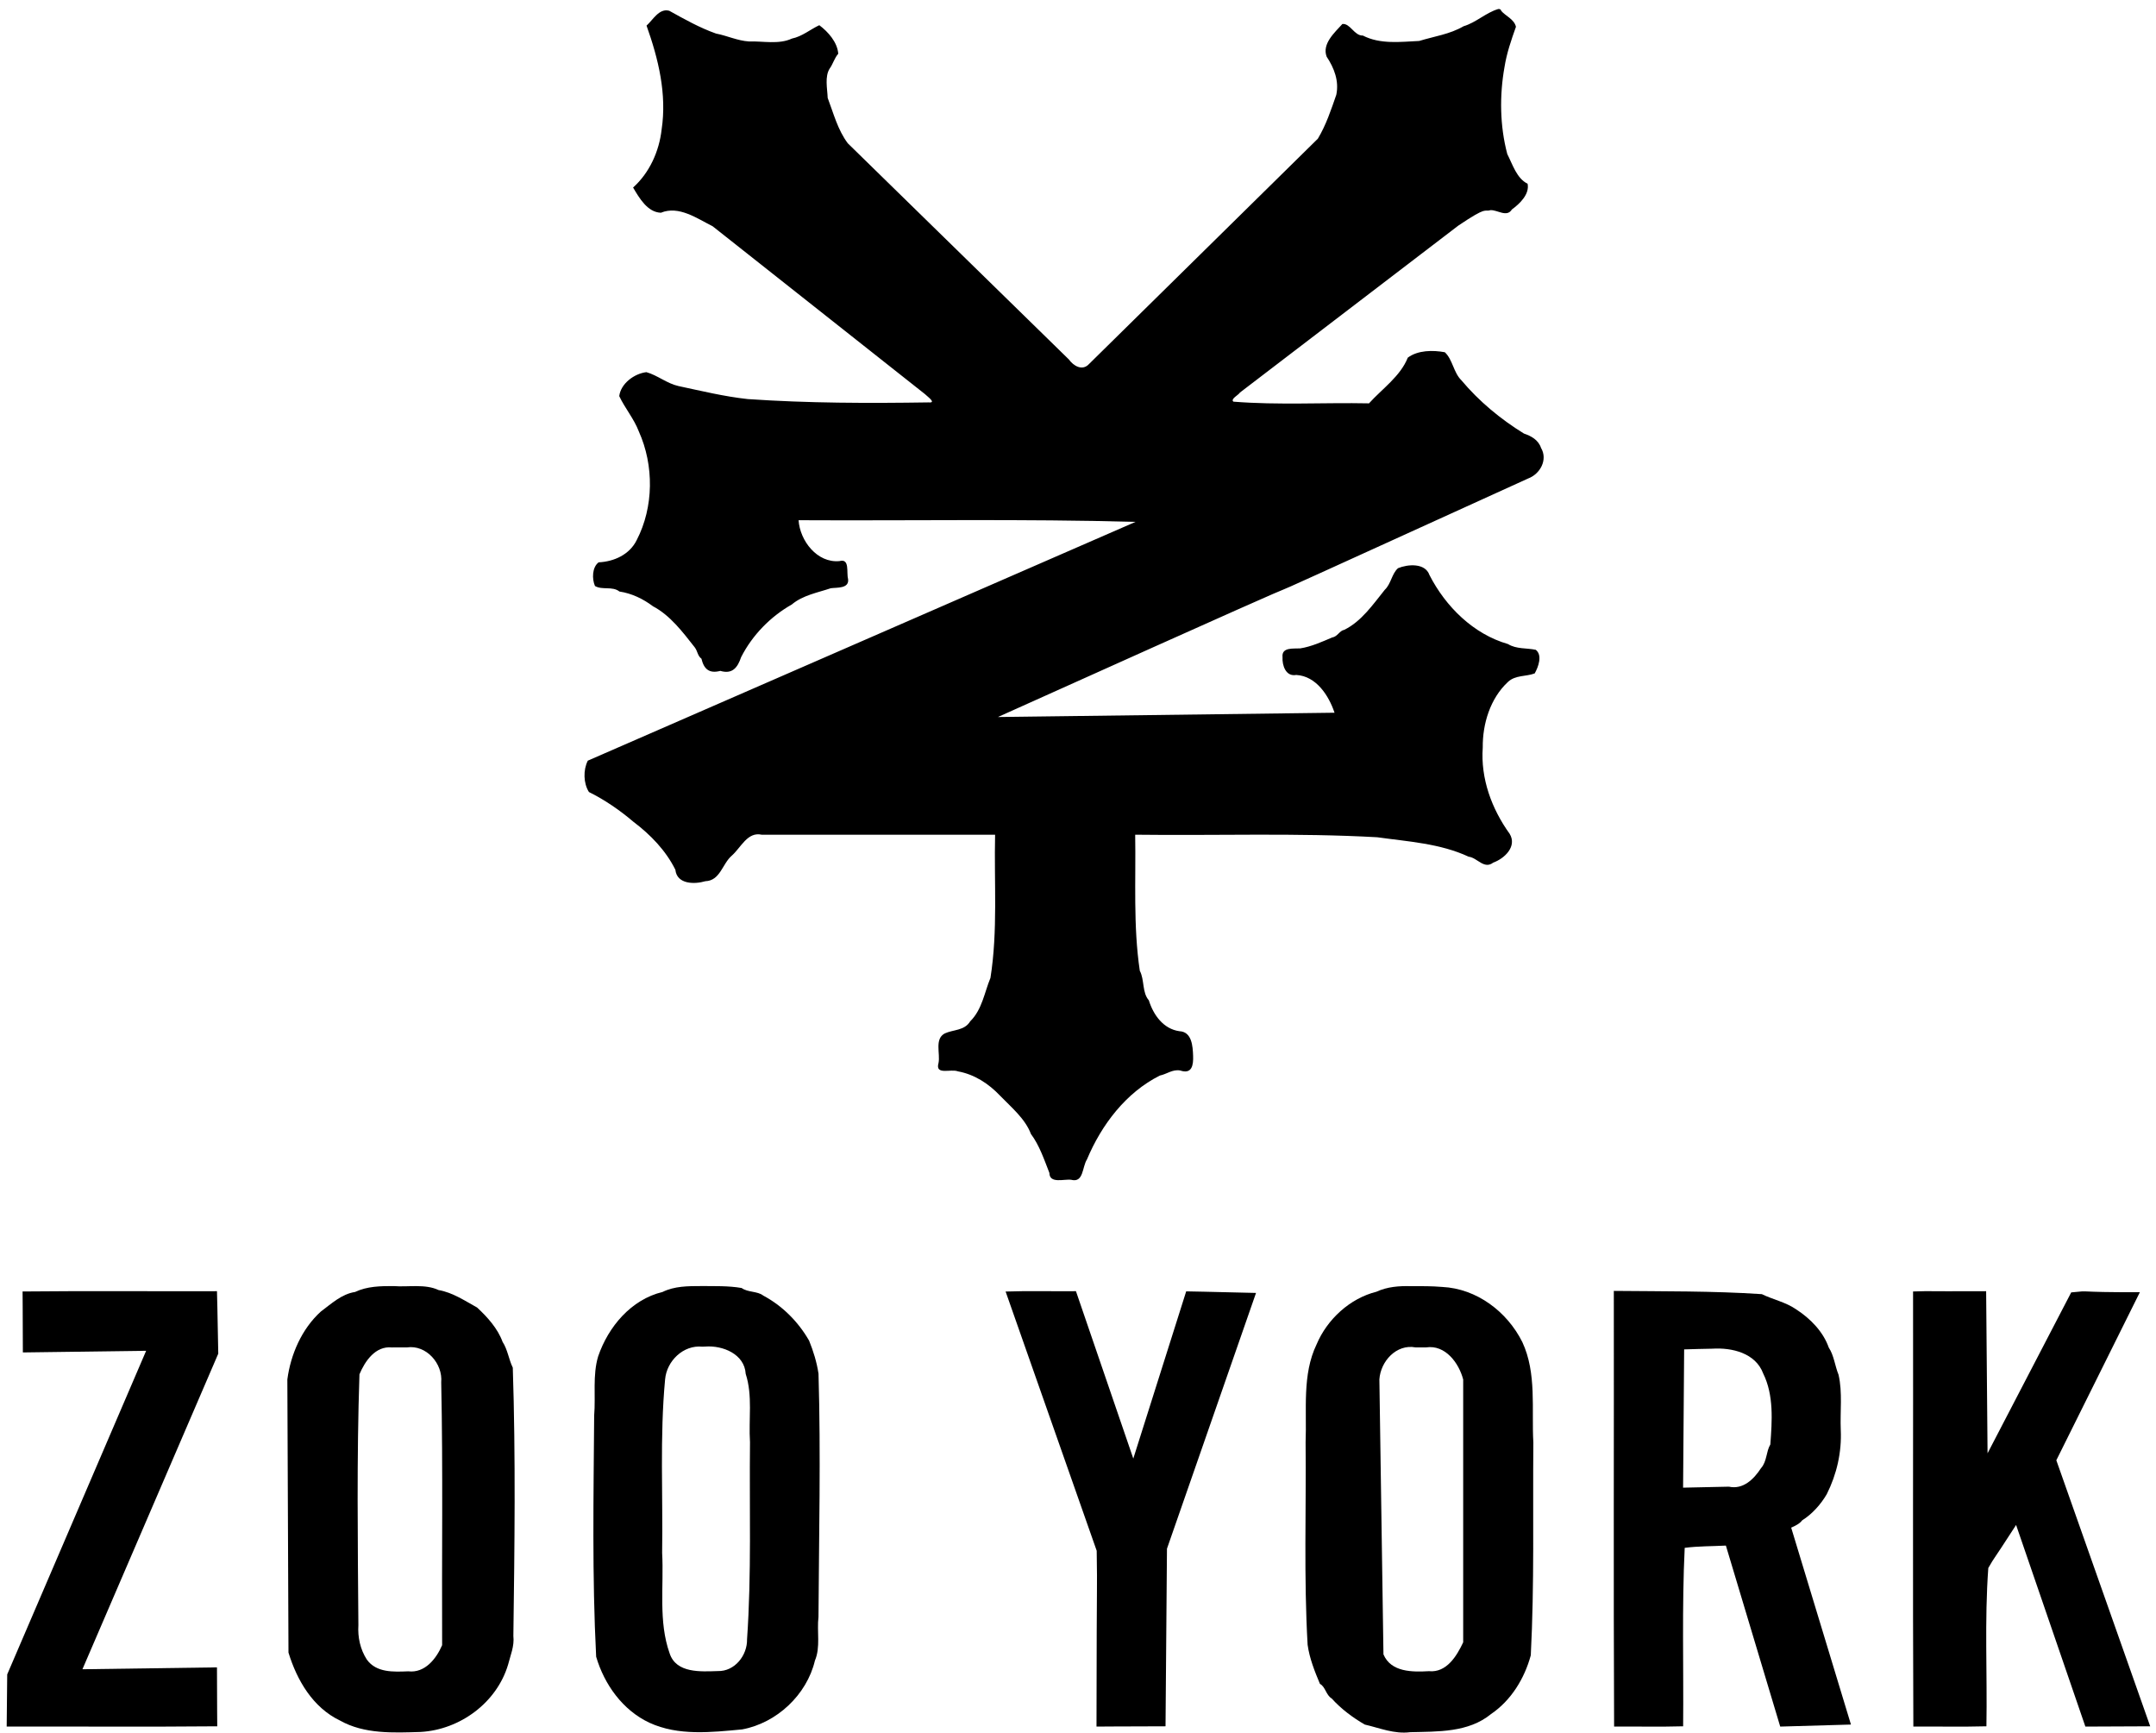 <?xml version="1.0" encoding="UTF-8" standalone="no"?>
<svg
   xmlns:dc="http://purl.org/dc/elements/1.1/"
   xmlns:cc="http://creativecommons.org/ns#"
   xmlns:rdf="http://www.w3.org/1999/02/22-rdf-syntax-ns#"
   xmlns:svg="http://www.w3.org/2000/svg"
   xmlns="http://www.w3.org/2000/svg"
   xmlns:sodipodi="http://sodipodi.sourceforge.net/DTD/sodipodi-0.dtd"
   xmlns:inkscape="http://www.inkscape.org/namespaces/inkscape"
   inkscape:version="1.0 (4035a4fb49, 2020-05-01)"
   sodipodi:docname="385-3858869_zoo-york-skateboards-logo-designs-zoo-york-skateboards.png"
   viewBox="0 0 754 606"
   height="606"
   width="754"
   id="svg2"
   version="1.1">
  <defs
     id="defs6" />
  <sodipodi:namedview
     inkscape:current-layer="g10"
     inkscape:window-maximized="1"
     inkscape:window-y="-8"
     inkscape:window-x="-8"
     inkscape:cy="-6.618948"
     inkscape:cx="-34.920653"
     inkscape:zoom="0.5"
     inkscape:pagecheckerboard="true"
     showgrid="false"
     id="namedview4"
     inkscape:window-height="1017"
     inkscape:window-width="1920"
     inkscape:pageshadow="2"
     inkscape:pageopacity="0"
     guidetolerance="10"
     gridtolerance="10"
     objecttolerance="10"
     borderopacity="1"
     bordercolor="#666666"
     pagecolor="#7e7e7e" />
  <g
     id="g10"
     inkscape:label="Image"
     inkscape:groupmode="layer">
    <path
       sodipodi:nodetypes="cccccccccccccccccccccccccccccccccccccccccccccccccccccccccccccccccccccccccccccccccccccccccccccccccccccccccccc"
       id="path850"
       d="m 523.96,3.156 c -4.361,1.307 -7.74,4.724 -12.133,6.026 -4.751,2.792 -10.342,3.543 -15.493,5.136 -6.578,0.314 -13.652,1.24 -19.711,-1.889 -3.021,0.112 -4.384,-4.329 -7.162,-4.045 -2.693,2.99 -7.205,6.945 -5.501,11.432 2.624,3.939 4.386,8.507 3.374,13.32 -1.776,5.123 -3.57,10.572 -6.451,15.352 l -80.026,78.786 c -2.31,2.532 -5.443,0.666 -7.042,-1.592 l -77.326,-75.586 c -3.553,-4.745 -4.983,-10.5 -7.027,-15.864 -0.126,-3.279 -1.098,-7.48 0.725,-10.306 1.119,-1.542 1.622,-3.61 2.969,-5.136 -0.287,-4.004 -3.528,-7.672 -6.631,-9.982 -3.174,1.492 -5.994,3.934 -9.574,4.676 -4.601,2.142 -10.141,0.843 -15.077,1.005 -3.958,-0.256 -7.578,-2.015 -11.464,-2.758 -5.761,-2.039 -11.045,-5.024 -16.355,-7.969 -3.567,-0.987 -5.736,3.265 -7.947,5.185 4.142,11.614 7.151,23.93 5.277,36.329 -0.85,7.612 -4.24,15.15 -9.981,20.291 2.139,3.613 5.026,8.656 9.72,8.811 6.308,-2.586 12.635,2.002 18.086,4.716 l 74.28,58.708 c 0.684,0.73 4.224,3.173 1.277,2.887 -21.078,0.319 -42.225,0.289 -63.258,-1.162 -8.229,-0.887 -16.2,-2.846 -24.245,-4.556 -4.032,-0.897 -7.348,-3.782 -11.214,-4.857 -4.246,0.519 -8.936,3.974 -9.488,8.376 1.968,4.198 5.179,7.935 6.861,12.378 5.322,11.845 5.241,26.418 -0.765,37.984 -2.497,5.066 -7.915,7.496 -13.305,7.757 -2.286,1.707 -2.368,5.793 -1.277,8.277 2.55,1.5 6.089,-0.03 8.55,1.924 4.331,0.656 8.291,2.57 11.734,5.161 6.019,3.162 10.416,9.029 14.594,14.344 1.039,1.356 0.992,3.003 2.356,3.976 0.851,3.602 2.678,5.302 6.618,4.269 4.207,1.26 6.05,-1.201 7.253,-4.786 3.915,-7.715 10.306,-14.227 17.718,-18.422 3.838,-3.247 9.036,-4.139 13.646,-5.691 2.167,-0.298 6.493,0.198 6.05,-3.223 -0.644,-2.262 0.698,-7.301 -3.018,-6.263 -7.808,0.742 -13.822,-7.117 -14.297,-14.294 39.275,0.216 78.571,-0.507 117.831,0.583 l -191.542,83.487 c -1.644,3.229 -1.556,7.89 0.396,10.962 5.578,2.76 10.88,6.425 15.53,10.387 5.978,4.509 11.367,10.063 14.7,16.795 0.535,5.133 6.73,5.121 10.495,3.997 5.186,-0.18 5.916,-6.077 9.197,-8.899 3.244,-2.834 5.492,-8.468 10.494,-7.356 h 81.629 c -0.39,16.663 0.998,33.545 -1.624,50.058 -2.13,5.148 -2.907,11.071 -7.089,15.195 -2.001,3.305 -5.887,2.831 -8.919,4.24 -3.622,1.943 -1.483,7.085 -2.153,10.311 -1.268,4.438 4.258,1.954 6.773,2.932 5.76,1.044 10.754,4.29 14.756,8.519 3.918,4.048 8.811,8.07 10.782,13.373 2.949,3.923 4.66,9.017 6.463,13.631 0.038,3.888 5.218,2.042 7.61,2.393 4.411,1.161 3.809,-4.479 5.528,-7.121 5.069,-12.091 13.626,-23.399 25.517,-29.335 2.387,-0.477 4.392,-2.242 7.081,-1.761 4.168,1.421 4.645,-1.94 4.522,-5.124 -0.12,-3.331 -0.396,-8.403 -4.777,-8.61 -5.627,-0.774 -9.131,-5.717 -10.703,-10.799 -2.407,-2.743 -1.466,-7.152 -3.159,-10.329 -2.345,-15.721 -1.345,-31.729 -1.617,-47.575 28.209,0.362 56.466,-0.688 84.643,0.889 10.768,1.511 22.013,2.151 31.98,6.8 3.035,0.333 5.353,4.552 8.605,2.062 3.919,-1.416 8.393,-5.62 5.748,-10.046 -6.296,-8.729 -10.203,-19.321 -9.424,-30.201 -0.09,-8.28 2.628,-17.17 8.79,-22.894 2.601,-2.499 6.398,-1.84 9.384,-3.012 1.262,-2.243 2.784,-6.351 0.372,-8.244 -3.24,-0.682 -6.817,-0.204 -9.708,-2.008 -12.12,-3.477 -21.811,-13.086 -27.471,-24.133 -1.506,-4.314 -7.606,-3.804 -11.003,-2.395 -2.199,1.952 -2.41,5.457 -4.632,7.561 -4.118,5.109 -8.151,11.045 -14.168,13.993 -1.643,0.276 -2.35,2.379 -4.232,2.672 -3.612,1.532 -7.282,3.202 -11.16,3.812 -2.276,0.159 -6.586,-0.529 -6.195,3.059 -0.161,2.879 1.136,6.905 4.795,6.231 6.999,0.382 11.405,7.24 13.392,13.206 l -117.717,1.501 c 185.414,-83.392 18.678,-7.522 185.414,-83.392 4.205,-1.564 6.969,-6.553 4.52,-10.706 -0.932,-2.773 -3.414,-4.154 -5.963,-5.002 -8.149,-5.01 -15.71,-11.272 -21.878,-18.621 -2.799,-2.741 -3.036,-7.25 -5.807,-9.818 -4.209,-0.772 -9.406,-0.739 -12.948,1.892 -2.603,6.543 -8.952,10.864 -13.568,15.979 -15.787,-0.318 -31.71,0.665 -47.42,-0.592 -1.137,-0.936 1.843,-2.345 2.294,-3.19 76.348,-58.352 0,0 76.348,-58.352 10.456,-7.041 8.808,-4.691 11.34,-5.418 2.481,-0.056 5.667,2.613 7.416,-0.238 2.745,-1.996 6.231,-5.339 5.488,-8.995 -3.819,-1.846 -5.256,-6.785 -7.103,-10.369 -2.6,-9.799 -2.757,-20.451 -0.972,-30.442 0.764,-4.847 2.387,-9.527 4.002,-14.062 -0.643,-2.71 -3.686,-3.782 -5.186,-5.604 -0.032,-0.51 -0.592,-0.678 -1.022,-0.606 z"
       style="fill:#000000;fill-opacity:1;stroke:none;stroke-width:189.652;stroke-linecap:round;stroke-linejoin:round;paint-order:markers fill stroke" />
    <path
       sodipodi:nodetypes="scccccccccss"
       id="path852"
       d="m 7.896,451.543 c 0.066,7.09 6.1e-6,0 0.099,21.313 l 43.113,-0.577 c -48.586,113.147 0,0 -48.586,113.147 -0.184,18.245 0,0 -0.184,18.245 24.532,-0.066 49.175,0.133 73.639,-0.099 -0.068,-6.854 0,0 -0.099,-20.606 -47.05,0.66 0,0 -47.05,0.66 47.503,-110.339 0,0 47.503,-110.339 -0.453,-21.843 -0.22,-13.761 -0.453,-21.843 -22.647,0.066 -45.404,-0.132 -67.982,0.099 z"
       style="fill:#000000;fill-opacity:1;stroke:none;stroke-width:189.652;stroke-linecap:round;stroke-linejoin:round;paint-order:markers fill stroke" />
    <path
       id="path854"
       d="m 137.677,449.658 c -4.617,-0.022 -9.312,0.059 -13.504,2.059 -4.674,0.694 -8.324,4.135 -12,6.871 -6.664,6.064 -10.522,14.98 -11.681,23.714 0.133,31.831 0.252,63.664 0.395,95.494 2.978,9.708 8.529,19.227 18.019,23.763 8.492,4.79 18.725,4.282 28.182,3.991 13.747,-0.781 26.62,-10.185 30.599,-23.535 0.858,-3.405 2.235,-6.419 1.848,-10.054 0.42,-31.254 0.824,-62.549 -0.202,-93.786 -1.416,-2.884 -1.787,-6.291 -3.576,-9.028 -1.685,-4.648 -5.322,-8.69 -8.924,-12.008 -4.313,-2.36 -8.493,-5.234 -13.446,-6.091 -4.723,-2.231 -10.631,-0.988 -15.71,-1.391 z m 4.632,21.44 c 6.778,-0.996 12.598,5.68 11.993,12.204 0.648,30.627 0.17,61.271 0.319,91.904 -2.047,4.758 -6.037,9.835 -11.847,9.141 -5.106,0.202 -11.144,0.545 -14.486,-4.107 -2.296,-3.56 -3.221,-7.78 -2.952,-12.067 -0.217,-29.218 -0.608,-58.469 0.375,-87.672 1.914,-4.573 5.568,-9.983 11.332,-9.391 1.755,-0.031 3.511,-0.019 5.266,-0.011 z"
       style="fill:#000000;fill-opacity:1;stroke:none;stroke-width:189.652;stroke-linecap:round;stroke-linejoin:round;paint-order:markers fill stroke" />
    <path
       id="path856"
       d="m 245.176,449.651 c -4.6,0.004 -9.312,0.009 -13.478,2.066 -10.964,2.632 -18.956,12.134 -22.505,22.495 -2,6.624 -0.83,13.864 -1.401,20.714 -0.205,28.097 -0.743,56.243 0.694,84.31 2.854,9.729 9.302,18.732 18.647,23.097 10.106,4.655 21.664,3.337 32.4,2.324 12.085,-2.216 22.629,-12.098 25.463,-24.058 2.014,-4.686 0.641,-10.261 1.244,-15.254 0.161,-28.344 0.842,-56.713 0.01,-85.045 -0.586,-3.962 -1.799,-7.899 -3.294,-11.577 -3.804,-6.611 -9.323,-12.156 -16.026,-15.743 -2.058,-1.612 -5.351,-1.053 -7.575,-2.656 -4.666,-0.802 -9.461,-0.633 -14.179,-0.674 z m 1.485,21.152 c 6.073,-0.466 13.726,2.607 14.126,9.545 2.496,7.646 0.977,15.944 1.503,23.884 -0.252,22.967 0.567,45.996 -1.03,68.921 0.11,5.641 -4.322,11.272 -10.239,11.107 -5.937,0.18 -14.517,0.829 -16.83,-6.176 -4.004,-11.231 -1.979,-23.476 -2.627,-35.147 0.317,-20.22 -0.852,-40.538 1.039,-60.695 0.575,-6.402 6.361,-12.073 13.008,-11.401 0.35,-0.024 0.701,-0.025 1.051,-0.037 z"
       style="fill:#000000;fill-opacity:1;stroke:none;stroke-width:189.652;stroke-linecap:round;stroke-linejoin:round;paint-order:markers fill stroke" />
    <path
       sodipodi:nodetypes="cccccccccsc"
       id="path858"
       d="m 351.684,451.565 31.854,90.637 c 0.246,18.384 0,0 -0.069,61.469 8.033,-0.066 0,0 24.141,-0.099 0.503,-62.091 0,0 0.503,-62.091 L 439.259,452.054 c -24.423,-0.551 -16.335,-0.418 -24.423,-0.551 l -18.499,58.461 -20.056,-58.52 c -8.178,0.083 -16.516,-0.162 -24.597,0.122 z"
       style="fill:#000000;fill-opacity:1;stroke:none;stroke-width:189.652;stroke-linecap:round;stroke-linejoin:round;paint-order:markers fill stroke" />
    <path
       sodipodi:nodetypes="cccccccccccccccsccccccss"
       id="path860"
       d="m 493.488,449.69 c -4.179,-0.13 -8.35,0.193 -12.112,1.943 -9.305,2.318 -17.246,9.659 -20.931,18.397 -5.103,10.556 -3.393,22.853 -3.847,34.252 0.23,23.588 -0.649,47.226 0.702,70.781 0.647,4.747 2.517,9.406 4.316,13.682 1.903,0.974 2.11,3.923 4.103,5.096 3.288,3.67 7.408,6.702 11.547,9.116 5.274,1.222 10.345,3.385 15.891,2.678 9.677,-0.252 20.346,0.165 28.297,-6.352 7.034,-4.781 11.704,-12.439 13.894,-20.53 1.286,-24.763 0.678,-49.603 0.895,-74.397 -0.665,-11.657 1.238,-24.202 -3.849,-35.116 -5.309,-10.633 -15.946,-18.708 -28.04,-19.282 -3.613,-0.302 -7.243,-0.294 -10.865,-0.269 z m 5.22,21.408 c 6.77,-1.043 11.529,5.517 13.001,11.227 v 91.876 c -2.248,4.801 -5.824,10.707 -11.999,10.098 -5.726,0.321 -13.249,0.404 -15.886,-5.881 -1.424,-96.143 0,0 -1.424,-96.143 0.421,-6.284 5.916,-12.43 12.648,-11.182 1.22,-0.009 2.44,-9e-4 3.66,0.005 z"
       style="fill:#000000;fill-opacity:1;stroke:none;stroke-width:189.652;stroke-linecap:round;stroke-linejoin:round;paint-order:markers fill stroke" />
    <path
       sodipodi:nodetypes="sccccccccccccccsscccccccc"
       id="path862"
       d="m 564.389,451.344 c 0.066,50.762 -0.133,101.633 0.099,152.326 8.033,-0.066 16.176,0.133 24.141,-0.099 0.192,-20.78 -0.453,-41.685 0.548,-62.392 4.77,-0.623 9.604,-0.538 14.402,-0.791 19.003,63.283 0,0 19.003,63.283 24.736,-0.71 0,0 24.736,-0.71 -20.902,-68.846 0,0 -20.902,-68.846 1.474,-0.654 2.949,-1.363 3.845,-2.556 3.457,-2.144 6.543,-5.611 8.593,-9.136 3.499,-6.974 5.262,-14.658 4.901,-22.48 -0.275,-6.372 0.665,-13.144 -0.787,-19.316 -1.269,-3.119 -1.566,-6.685 -3.415,-9.48 -1.922,-5.52 -6.457,-10.164 -11.344,-13.309 -3.649,-2.57 -8.177,-3.454 -12.047,-5.356 -17.202,-1.15 -34.608,-0.955 -51.773,-1.138 z m 34.458,20.201 c 6.873,-0.433 15.116,1.519 17.784,8.684 3.764,7.619 3.098,16.588 2.496,24.792 -1.519,2.555 -1.135,5.93 -3.292,8.336 -2.491,3.834 -6.246,7.519 -11.201,6.43 -5.341,0.115 -10.681,0.23 -16.022,0.345 0.123,-16.113 0.247,-32.227 0.37,-48.34 3.288,-0.078 6.576,-0.223 9.865,-0.247 z"
       style="fill:#000000;fill-opacity:1;stroke:none;stroke-width:189.652;stroke-linecap:round;stroke-linejoin:round;paint-order:markers fill stroke" />
    <path
       sodipodi:nodetypes="scccccccccccss"
       id="path864"
       d="m 669.041,451.543 c 0.066,50.695 -0.133,101.501 0.099,152.127 8.505,-0.066 17.119,0.133 25.555,-0.099 0.324,-18.437 -0.695,-36.953 0.657,-55.345 2.88,-4.936 0,0 9.719,-15.051 24.227,70.495 0,0 24.227,70.495 l 22.673,-0.099 -32.829,-93.014 29.216,-58.76 c -24.011,0.069 -16.121,-0.74 -24.011,0.069 l -29.255,56.25 -0.496,-56.672 c -25.555,0.099 -17.12,-0.132 -25.555,0.099 z"
       style="fill:#000000;fill-opacity:1;stroke:none;stroke-width:189.652;stroke-linecap:round;stroke-linejoin:round;paint-order:markers fill stroke" />
  </g>
</svg>
